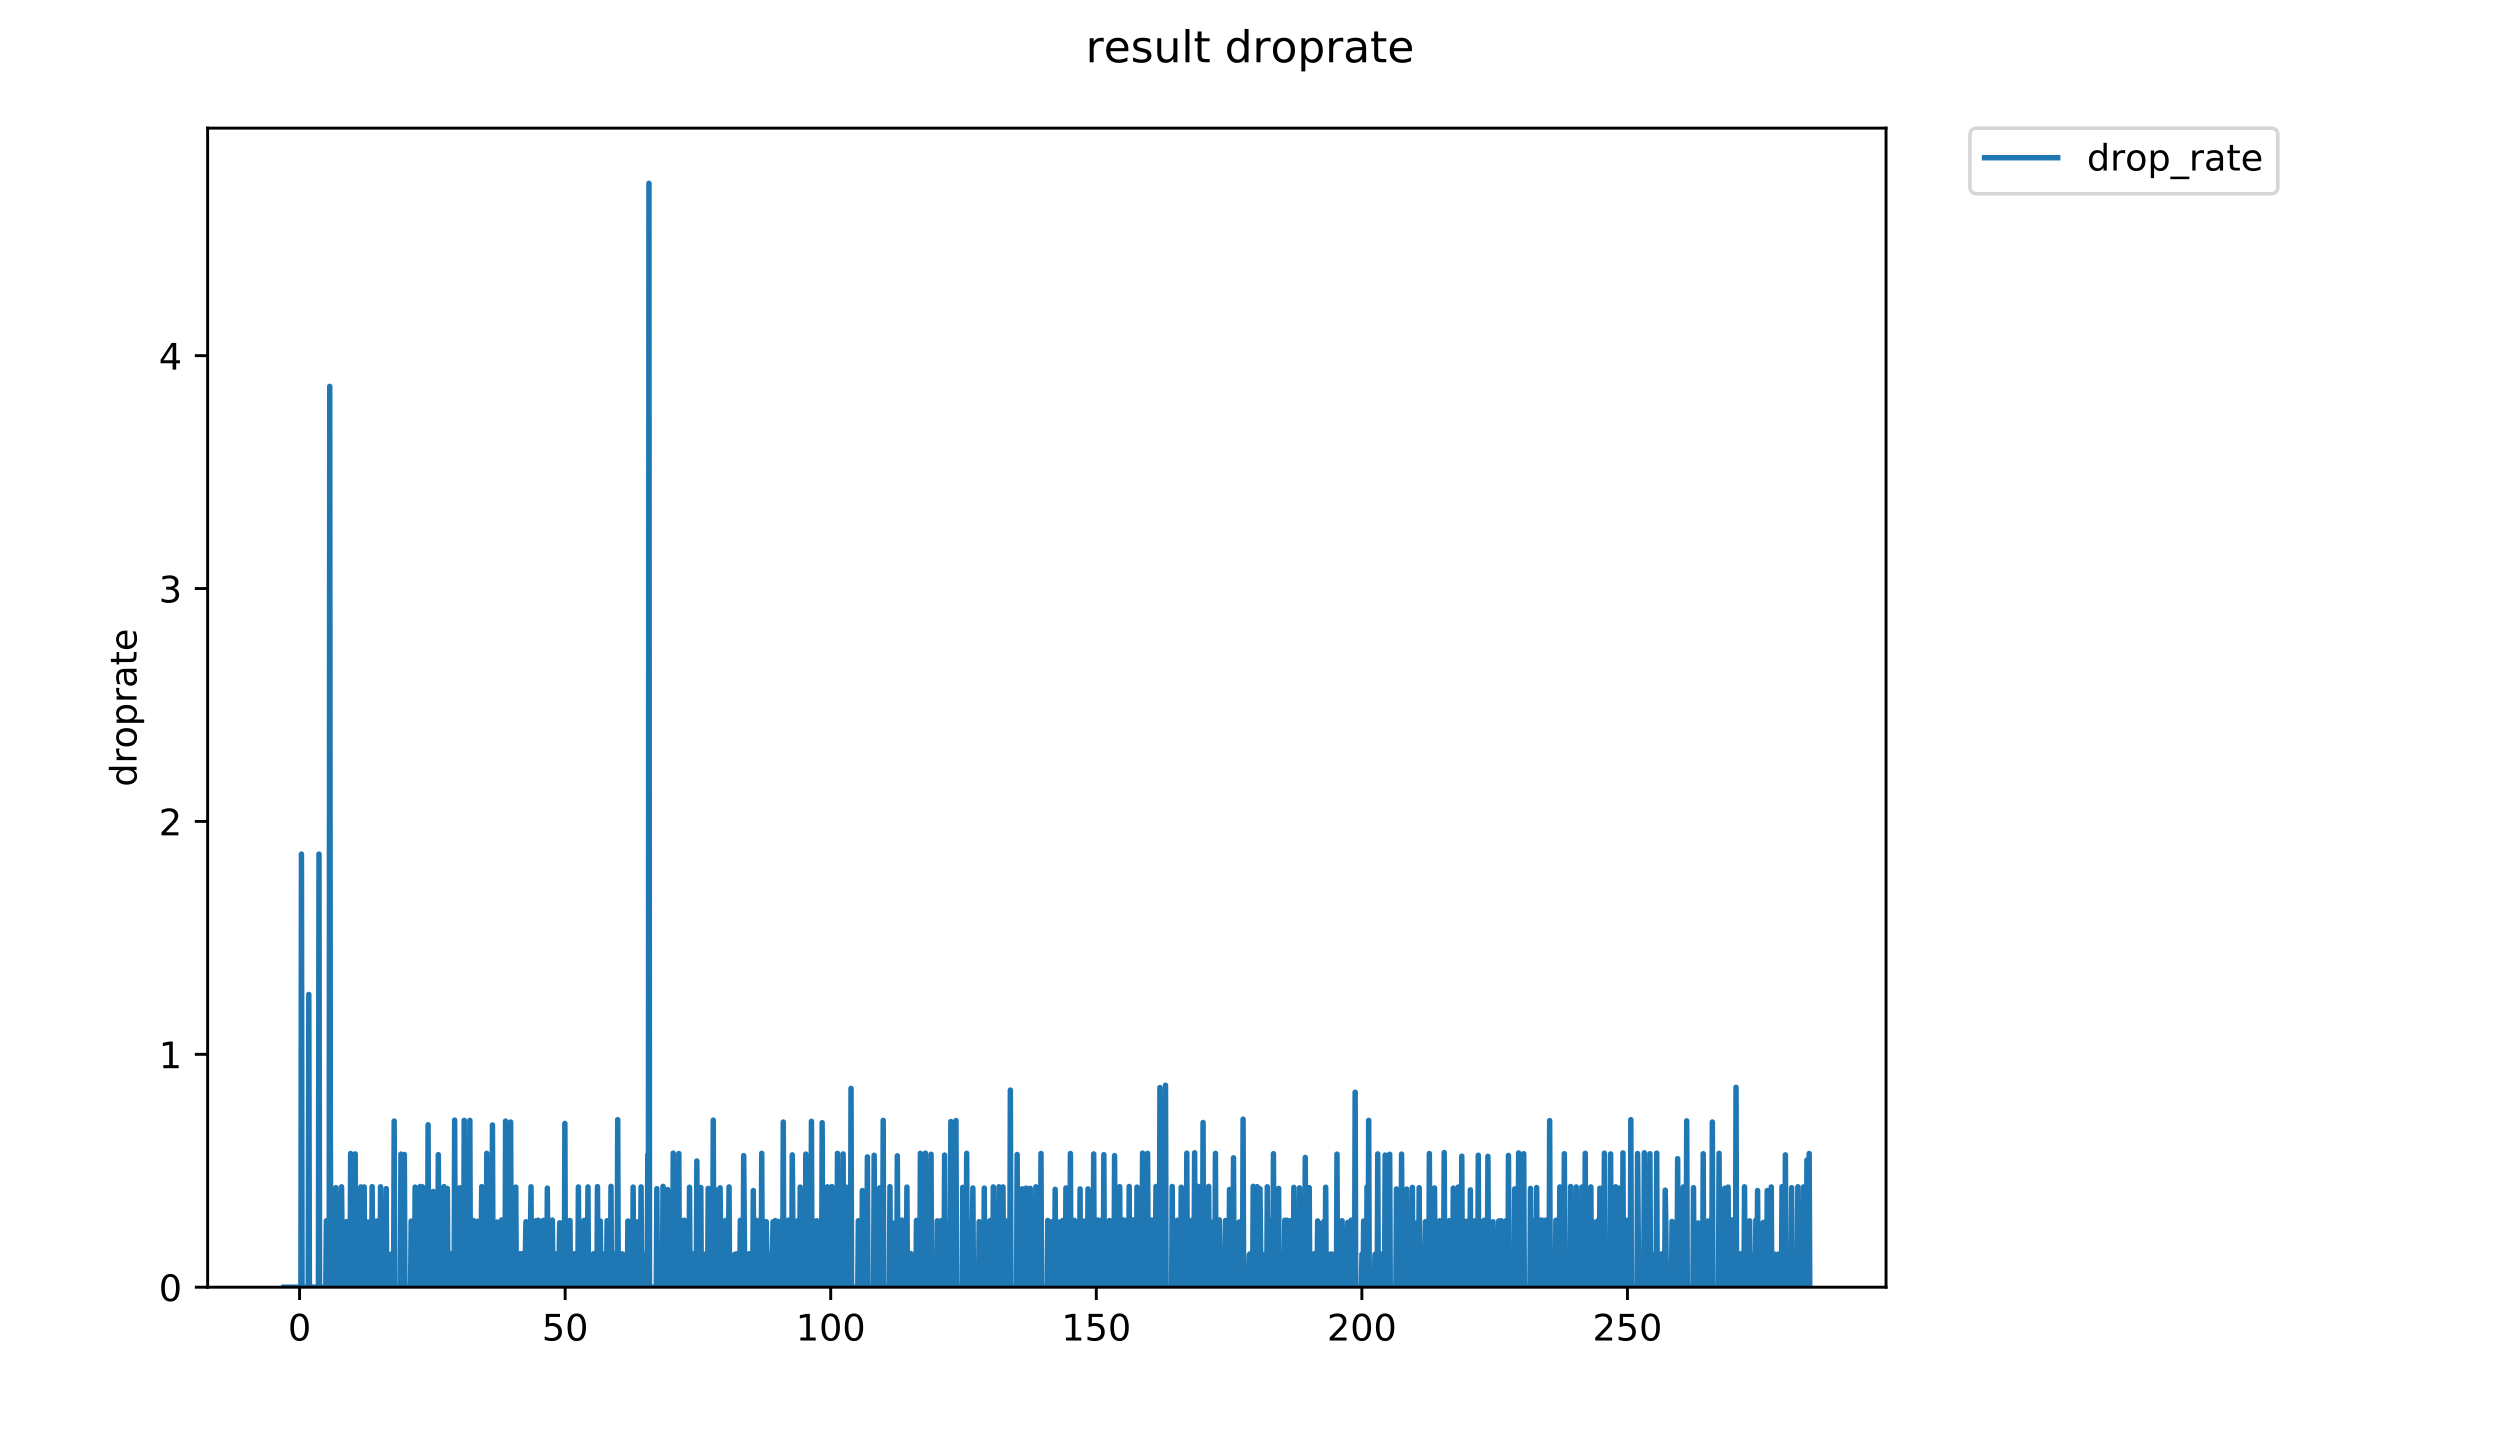 <?xml version="1.0" encoding="utf-8" standalone="no"?>
<!DOCTYPE svg PUBLIC "-//W3C//DTD SVG 1.1//EN"
  "http://www.w3.org/Graphics/SVG/1.1/DTD/svg11.dtd">
<!-- Created with matplotlib (https://matplotlib.org/) -->
<svg height="396pt" version="1.1" viewBox="0 0 684 396" width="684pt" xmlns="http://www.w3.org/2000/svg" xmlns:xlink="http://www.w3.org/1999/xlink">
 <defs>
  <style type="text/css">
*{stroke-linecap:butt;stroke-linejoin:round;}
  </style>
 </defs>
 <g id="figure_1">
  <g id="patch_1">
   <path d="M 0 396 
L 684 396 
L 684 0 
L 0 0 
z
" style="fill:#ffffff;"/>
  </g>
  <g id="axes_1">
   <g id="patch_2">
    <path d="M 56.807 352.174 
L 516.019 352.174 
L 516.019 35.062 
L 56.807 35.062 
z
" style="fill:#ffffff;"/>
   </g>
   <g id="matplotlib.axis_1">
    <g id="xtick_1">
     <g id="line2d_1">
      <defs>
       <path d="M 0 0 
L 0 3.5 
" id="m5c5d41d759" style="stroke:#000000;stroke-width:0.8;"/>
      </defs>
      <g>
       <use style="stroke:#000000;stroke-width:0.8;" x="81.96" xlink:href="#m5c5d41d759" y="352.174"/>
      </g>
     </g>
     <g id="text_1">
      <!-- 0 -->
      <defs>
       <path d="M 31.781 66.406 
Q 24.172 66.406 20.328 58.906 
Q 16.5 51.422 16.5 36.375 
Q 16.5 21.391 20.328 13.891 
Q 24.172 6.391 31.781 6.391 
Q 39.453 6.391 43.281 13.891 
Q 47.125 21.391 47.125 36.375 
Q 47.125 51.422 43.281 58.906 
Q 39.453 66.406 31.781 66.406 
z
M 31.781 74.219 
Q 44.047 74.219 50.516 64.516 
Q 56.984 54.828 56.984 36.375 
Q 56.984 17.969 50.516 8.266 
Q 44.047 -1.422 31.781 -1.422 
Q 19.531 -1.422 13.062 8.266 
Q 6.594 17.969 6.594 36.375 
Q 6.594 54.828 13.062 64.516 
Q 19.531 74.219 31.781 74.219 
z
" id="DejaVuSans-48"/>
      </defs>
      <g transform="translate(78.778 366.773)scale(0.1 -0.1)">
       <use xlink:href="#DejaVuSans-48"/>
      </g>
     </g>
    </g>
    <g id="xtick_2">
     <g id="line2d_2">
      <g>
       <use style="stroke:#000000;stroke-width:0.8;" x="154.622" xlink:href="#m5c5d41d759" y="352.174"/>
      </g>
     </g>
     <g id="text_2">
      <!-- 50 -->
      <defs>
       <path d="M 10.797 72.906 
L 49.516 72.906 
L 49.516 64.594 
L 19.828 64.594 
L 19.828 46.734 
Q 21.969 47.469 24.109 47.828 
Q 26.266 48.188 28.422 48.188 
Q 40.625 48.188 47.75 41.5 
Q 54.891 34.812 54.891 23.391 
Q 54.891 11.625 47.562 5.094 
Q 40.234 -1.422 26.906 -1.422 
Q 22.312 -1.422 17.547 -0.641 
Q 12.797 0.141 7.719 1.703 
L 7.719 11.625 
Q 12.109 9.234 16.797 8.062 
Q 21.484 6.891 26.703 6.891 
Q 35.156 6.891 40.078 11.328 
Q 45.016 15.766 45.016 23.391 
Q 45.016 31 40.078 35.438 
Q 35.156 39.891 26.703 39.891 
Q 22.75 39.891 18.812 39.016 
Q 14.891 38.141 10.797 36.281 
z
" id="DejaVuSans-53"/>
      </defs>
      <g transform="translate(148.259 366.773)scale(0.1 -0.1)">
       <use xlink:href="#DejaVuSans-53"/>
       <use x="63.623" xlink:href="#DejaVuSans-48"/>
      </g>
     </g>
    </g>
    <g id="xtick_3">
     <g id="line2d_3">
      <g>
       <use style="stroke:#000000;stroke-width:0.8;" x="227.284" xlink:href="#m5c5d41d759" y="352.174"/>
      </g>
     </g>
     <g id="text_3">
      <!-- 100 -->
      <defs>
       <path d="M 12.406 8.297 
L 28.516 8.297 
L 28.516 63.922 
L 10.984 60.406 
L 10.984 69.391 
L 28.422 72.906 
L 38.281 72.906 
L 38.281 8.297 
L 54.391 8.297 
L 54.391 0 
L 12.406 0 
z
" id="DejaVuSans-49"/>
      </defs>
      <g transform="translate(217.74 366.773)scale(0.1 -0.1)">
       <use xlink:href="#DejaVuSans-49"/>
       <use x="63.623" xlink:href="#DejaVuSans-48"/>
       <use x="127.246" xlink:href="#DejaVuSans-48"/>
      </g>
     </g>
    </g>
    <g id="xtick_4">
     <g id="line2d_4">
      <g>
       <use style="stroke:#000000;stroke-width:0.8;" x="299.946" xlink:href="#m5c5d41d759" y="352.174"/>
      </g>
     </g>
     <g id="text_4">
      <!-- 150 -->
      <g transform="translate(290.402 366.773)scale(0.1 -0.1)">
       <use xlink:href="#DejaVuSans-49"/>
       <use x="63.623" xlink:href="#DejaVuSans-53"/>
       <use x="127.246" xlink:href="#DejaVuSans-48"/>
      </g>
     </g>
    </g>
    <g id="xtick_5">
     <g id="line2d_5">
      <g>
       <use style="stroke:#000000;stroke-width:0.8;" x="372.608" xlink:href="#m5c5d41d759" y="352.174"/>
      </g>
     </g>
     <g id="text_5">
      <!-- 200 -->
      <defs>
       <path d="M 19.188 8.297 
L 53.609 8.297 
L 53.609 0 
L 7.328 0 
L 7.328 8.297 
Q 12.938 14.109 22.625 23.891 
Q 32.328 33.688 34.812 36.531 
Q 39.547 41.844 41.422 45.531 
Q 43.312 49.219 43.312 52.781 
Q 43.312 58.594 39.234 62.25 
Q 35.156 65.922 28.609 65.922 
Q 23.969 65.922 18.812 64.312 
Q 13.672 62.703 7.812 59.422 
L 7.812 69.391 
Q 13.766 71.781 18.938 73 
Q 24.125 74.219 28.422 74.219 
Q 39.75 74.219 46.484 68.547 
Q 53.219 62.891 53.219 53.422 
Q 53.219 48.922 51.531 44.891 
Q 49.859 40.875 45.406 35.406 
Q 44.188 33.984 37.641 27.219 
Q 31.109 20.453 19.188 8.297 
z
" id="DejaVuSans-50"/>
      </defs>
      <g transform="translate(363.064 366.773)scale(0.1 -0.1)">
       <use xlink:href="#DejaVuSans-50"/>
       <use x="63.623" xlink:href="#DejaVuSans-48"/>
       <use x="127.246" xlink:href="#DejaVuSans-48"/>
      </g>
     </g>
    </g>
    <g id="xtick_6">
     <g id="line2d_6">
      <g>
       <use style="stroke:#000000;stroke-width:0.8;" x="445.27" xlink:href="#m5c5d41d759" y="352.174"/>
      </g>
     </g>
     <g id="text_6">
      <!-- 250 -->
      <g transform="translate(435.726 366.773)scale(0.1 -0.1)">
       <use xlink:href="#DejaVuSans-50"/>
       <use x="63.623" xlink:href="#DejaVuSans-53"/>
       <use x="127.246" xlink:href="#DejaVuSans-48"/>
      </g>
     </g>
    </g>
   </g>
   <g id="matplotlib.axis_2">
    <g id="ytick_1">
     <g id="line2d_7">
      <defs>
       <path d="M 0 0 
L -3.5 0 
" id="mb1b898d6b7" style="stroke:#000000;stroke-width:0.8;"/>
      </defs>
      <g>
       <use style="stroke:#000000;stroke-width:0.8;" x="56.807" xlink:href="#mb1b898d6b7" y="352.174"/>
      </g>
     </g>
     <g id="text_7">
      <!-- 0 -->
      <g transform="translate(43.445 355.973)scale(0.1 -0.1)">
       <use xlink:href="#DejaVuSans-48"/>
      </g>
     </g>
    </g>
    <g id="ytick_2">
     <g id="line2d_8">
      <g>
       <use style="stroke:#000000;stroke-width:0.8;" x="56.807" xlink:href="#mb1b898d6b7" y="288.46"/>
      </g>
     </g>
     <g id="text_8">
      <!-- 1 -->
      <g transform="translate(43.445 292.259)scale(0.1 -0.1)">
       <use xlink:href="#DejaVuSans-49"/>
      </g>
     </g>
    </g>
    <g id="ytick_3">
     <g id="line2d_9">
      <g>
       <use style="stroke:#000000;stroke-width:0.8;" x="56.807" xlink:href="#mb1b898d6b7" y="224.745"/>
      </g>
     </g>
     <g id="text_9">
      <!-- 2 -->
      <g transform="translate(43.445 228.544)scale(0.1 -0.1)">
       <use xlink:href="#DejaVuSans-50"/>
      </g>
     </g>
    </g>
    <g id="ytick_4">
     <g id="line2d_10">
      <g>
       <use style="stroke:#000000;stroke-width:0.8;" x="56.807" xlink:href="#mb1b898d6b7" y="161.03"/>
      </g>
     </g>
     <g id="text_10">
      <!-- 3 -->
      <defs>
       <path d="M 40.578 39.312 
Q 47.656 37.797 51.625 33 
Q 55.609 28.219 55.609 21.188 
Q 55.609 10.406 48.188 4.484 
Q 40.766 -1.422 27.094 -1.422 
Q 22.516 -1.422 17.656 -0.516 
Q 12.797 0.391 7.625 2.203 
L 7.625 11.719 
Q 11.719 9.328 16.594 8.109 
Q 21.484 6.891 26.812 6.891 
Q 36.078 6.891 40.938 10.547 
Q 45.797 14.203 45.797 21.188 
Q 45.797 27.641 41.281 31.266 
Q 36.766 34.906 28.719 34.906 
L 20.219 34.906 
L 20.219 43.016 
L 29.109 43.016 
Q 36.375 43.016 40.234 45.922 
Q 44.094 48.828 44.094 54.297 
Q 44.094 59.906 40.109 62.906 
Q 36.141 65.922 28.719 65.922 
Q 24.656 65.922 20.016 65.031 
Q 15.375 64.156 9.812 62.312 
L 9.812 71.094 
Q 15.438 72.656 20.344 73.438 
Q 25.25 74.219 29.594 74.219 
Q 40.828 74.219 47.359 69.109 
Q 53.906 64.016 53.906 55.328 
Q 53.906 49.266 50.438 45.094 
Q 46.969 40.922 40.578 39.312 
z
" id="DejaVuSans-51"/>
      </defs>
      <g transform="translate(43.445 164.83)scale(0.1 -0.1)">
       <use xlink:href="#DejaVuSans-51"/>
      </g>
     </g>
    </g>
    <g id="ytick_5">
     <g id="line2d_11">
      <g>
       <use style="stroke:#000000;stroke-width:0.8;" x="56.807" xlink:href="#mb1b898d6b7" y="97.316"/>
      </g>
     </g>
     <g id="text_11">
      <!-- 4 -->
      <defs>
       <path d="M 37.797 64.312 
L 12.891 25.391 
L 37.797 25.391 
z
M 35.203 72.906 
L 47.609 72.906 
L 47.609 25.391 
L 58.016 25.391 
L 58.016 17.188 
L 47.609 17.188 
L 47.609 0 
L 37.797 0 
L 37.797 17.188 
L 4.891 17.188 
L 4.891 26.703 
z
" id="DejaVuSans-52"/>
      </defs>
      <g transform="translate(43.445 101.115)scale(0.1 -0.1)">
       <use xlink:href="#DejaVuSans-52"/>
      </g>
     </g>
    </g>
    <g id="text_12">
     <!-- droprate -->
     <defs>
      <path d="M 45.406 46.391 
L 45.406 75.984 
L 54.391 75.984 
L 54.391 0 
L 45.406 0 
L 45.406 8.203 
Q 42.578 3.328 38.25 0.953 
Q 33.938 -1.422 27.875 -1.422 
Q 17.969 -1.422 11.734 6.484 
Q 5.516 14.406 5.516 27.297 
Q 5.516 40.188 11.734 48.094 
Q 17.969 56 27.875 56 
Q 33.938 56 38.25 53.625 
Q 42.578 51.266 45.406 46.391 
z
M 14.797 27.297 
Q 14.797 17.391 18.875 11.75 
Q 22.953 6.109 30.078 6.109 
Q 37.203 6.109 41.297 11.75 
Q 45.406 17.391 45.406 27.297 
Q 45.406 37.203 41.297 42.844 
Q 37.203 48.484 30.078 48.484 
Q 22.953 48.484 18.875 42.844 
Q 14.797 37.203 14.797 27.297 
z
" id="DejaVuSans-100"/>
      <path d="M 41.109 46.297 
Q 39.594 47.172 37.812 47.578 
Q 36.031 48 33.891 48 
Q 26.266 48 22.188 43.047 
Q 18.109 38.094 18.109 28.812 
L 18.109 0 
L 9.078 0 
L 9.078 54.688 
L 18.109 54.688 
L 18.109 46.188 
Q 20.953 51.172 25.484 53.578 
Q 30.031 56 36.531 56 
Q 37.453 56 38.578 55.875 
Q 39.703 55.766 41.062 55.516 
z
" id="DejaVuSans-114"/>
      <path d="M 30.609 48.391 
Q 23.391 48.391 19.188 42.75 
Q 14.984 37.109 14.984 27.297 
Q 14.984 17.484 19.156 11.844 
Q 23.344 6.203 30.609 6.203 
Q 37.797 6.203 41.984 11.859 
Q 46.188 17.531 46.188 27.297 
Q 46.188 37.016 41.984 42.703 
Q 37.797 48.391 30.609 48.391 
z
M 30.609 56 
Q 42.328 56 49.016 48.375 
Q 55.719 40.766 55.719 27.297 
Q 55.719 13.875 49.016 6.219 
Q 42.328 -1.422 30.609 -1.422 
Q 18.844 -1.422 12.172 6.219 
Q 5.516 13.875 5.516 27.297 
Q 5.516 40.766 12.172 48.375 
Q 18.844 56 30.609 56 
z
" id="DejaVuSans-111"/>
      <path d="M 18.109 8.203 
L 18.109 -20.797 
L 9.078 -20.797 
L 9.078 54.688 
L 18.109 54.688 
L 18.109 46.391 
Q 20.953 51.266 25.266 53.625 
Q 29.594 56 35.594 56 
Q 45.562 56 51.781 48.094 
Q 58.016 40.188 58.016 27.297 
Q 58.016 14.406 51.781 6.484 
Q 45.562 -1.422 35.594 -1.422 
Q 29.594 -1.422 25.266 0.953 
Q 20.953 3.328 18.109 8.203 
z
M 48.688 27.297 
Q 48.688 37.203 44.609 42.844 
Q 40.531 48.484 33.406 48.484 
Q 26.266 48.484 22.188 42.844 
Q 18.109 37.203 18.109 27.297 
Q 18.109 17.391 22.188 11.75 
Q 26.266 6.109 33.406 6.109 
Q 40.531 6.109 44.609 11.75 
Q 48.688 17.391 48.688 27.297 
z
" id="DejaVuSans-112"/>
      <path d="M 34.281 27.484 
Q 23.391 27.484 19.188 25 
Q 14.984 22.516 14.984 16.5 
Q 14.984 11.719 18.141 8.906 
Q 21.297 6.109 26.703 6.109 
Q 34.188 6.109 38.703 11.406 
Q 43.219 16.703 43.219 25.484 
L 43.219 27.484 
z
M 52.203 31.203 
L 52.203 0 
L 43.219 0 
L 43.219 8.297 
Q 40.141 3.328 35.547 0.953 
Q 30.953 -1.422 24.312 -1.422 
Q 15.922 -1.422 10.953 3.297 
Q 6 8.016 6 15.922 
Q 6 25.141 12.172 29.828 
Q 18.359 34.516 30.609 34.516 
L 43.219 34.516 
L 43.219 35.406 
Q 43.219 41.609 39.141 45 
Q 35.062 48.391 27.688 48.391 
Q 23 48.391 18.547 47.266 
Q 14.109 46.141 10.016 43.891 
L 10.016 52.203 
Q 14.938 54.109 19.578 55.047 
Q 24.219 56 28.609 56 
Q 40.484 56 46.344 49.844 
Q 52.203 43.703 52.203 31.203 
z
" id="DejaVuSans-97"/>
      <path d="M 18.312 70.219 
L 18.312 54.688 
L 36.812 54.688 
L 36.812 47.703 
L 18.312 47.703 
L 18.312 18.016 
Q 18.312 11.328 20.141 9.422 
Q 21.969 7.516 27.594 7.516 
L 36.812 7.516 
L 36.812 0 
L 27.594 0 
Q 17.188 0 13.234 3.875 
Q 9.281 7.766 9.281 18.016 
L 9.281 47.703 
L 2.688 47.703 
L 2.688 54.688 
L 9.281 54.688 
L 9.281 70.219 
z
" id="DejaVuSans-116"/>
      <path d="M 56.203 29.594 
L 56.203 25.203 
L 14.891 25.203 
Q 15.484 15.922 20.484 11.062 
Q 25.484 6.203 34.422 6.203 
Q 39.594 6.203 44.453 7.469 
Q 49.312 8.734 54.109 11.281 
L 54.109 2.781 
Q 49.266 0.734 44.188 -0.344 
Q 39.109 -1.422 33.891 -1.422 
Q 20.797 -1.422 13.156 6.188 
Q 5.516 13.812 5.516 26.812 
Q 5.516 40.234 12.766 48.109 
Q 20.016 56 32.328 56 
Q 43.359 56 49.781 48.891 
Q 56.203 41.797 56.203 29.594 
z
M 47.219 32.234 
Q 47.125 39.594 43.094 43.984 
Q 39.062 48.391 32.422 48.391 
Q 24.906 48.391 20.391 44.141 
Q 15.875 39.891 15.188 32.172 
z
" id="DejaVuSans-101"/>
     </defs>
     <g transform="translate(37.365 215.236)rotate(-90)scale(0.1 -0.1)">
      <use xlink:href="#DejaVuSans-100"/>
      <use x="63.477" xlink:href="#DejaVuSans-114"/>
      <use x="104.559" xlink:href="#DejaVuSans-111"/>
      <use x="165.74" xlink:href="#DejaVuSans-112"/>
      <use x="229.217" xlink:href="#DejaVuSans-114"/>
      <use x="270.33" xlink:href="#DejaVuSans-97"/>
      <use x="331.609" xlink:href="#DejaVuSans-116"/>
      <use x="370.818" xlink:href="#DejaVuSans-101"/>
     </g>
    </g>
   </g>
   <g id="line2d_12">
    <path clip-path="url(#p86b28899cc)" d="M 77.68 352.174 
L 82.325 352.174 
L 82.479 233.678 
L 82.633 352.174 
L 84.332 352.174 
L 84.489 272.086 
L 84.649 352.174 
L 87.119 352.174 
L 87.272 233.678 
L 87.43 352.174 
L 89.139 352.174 
L 89.293 334.022 
L 89.446 352.174 
L 90.063 352.174 
L 90.216 105.714 
L 90.373 307.368 
L 90.526 352.174 
L 91.761 352.174 
L 91.915 324.946 
L 92.068 352.174 
L 93.293 352.174 
L 93.447 324.711 
L 93.753 352.174 
L 94.218 352.174 
L 94.377 343.349 
L 94.537 352.174 
L 94.693 352.174 
L 94.85 334.226 
L 95.007 352.174 
L 95.781 352.174 
L 95.934 315.609 
L 96.09 352.174 
L 97.026 352.174 
L 97.179 315.714 
L 97.333 352.174 
L 98.415 352.174 
L 98.569 343.02 
L 98.722 324.75 
L 98.877 352.174 
L 99.49 352.174 
L 99.643 324.75 
L 99.799 352.174 
L 100.586 352.174 
L 100.743 334.352 
L 101.051 352.174 
L 101.663 352.174 
L 101.816 324.671 
L 101.97 352.174 
L 102.891 352.174 
L 103.046 334.073 
L 103.2 352.174 
L 103.969 352.174 
L 104.122 324.711 
L 104.276 352.174 
L 105.511 352.174 
L 105.668 325.215 
L 105.82 352.174 
L 106.596 352.174 
L 106.753 343.238 
L 106.912 352.174 
L 107.066 352.174 
L 107.219 343.033 
L 107.372 352.174 
L 107.691 352.174 
L 107.844 306.729 
L 107.998 352.174 
L 109.542 352.174 
L 109.696 315.766 
L 109.85 352.174 
L 110.476 352.174 
L 110.63 315.87 
L 110.784 352.174 
L 112.339 352.174 
L 112.493 334.099 
L 112.647 352.174 
L 113.423 352.174 
L 113.576 324.79 
L 113.73 352.174 
L 114.808 352.174 
L 114.961 324.632 
L 115.114 352.174 
L 115.421 352.174 
L 115.574 324.711 
L 115.732 352.174 
L 116.966 352.174 
L 117.123 307.743 
L 117.279 352.174 
L 118.364 352.174 
L 118.525 325.99 
L 118.679 352.174 
L 119.77 352.174 
L 119.924 315.921 
L 120.082 352.174 
L 120.695 352.174 
L 120.85 334.022 
L 121.004 352.174 
L 121.157 352.174 
L 121.31 343.033 
L 121.463 324.671 
L 121.618 352.174 
L 122.242 352.174 
L 122.398 325.176 
L 122.551 352.174 
L 123.317 352.174 
L 123.469 342.993 
L 123.623 343.059 
L 123.777 352.174 
L 124.24 352.174 
L 124.393 306.468 
L 124.546 352.174 
L 125.315 352.174 
L 125.469 343.072 
L 125.624 352.174 
L 125.778 324.984 
L 125.931 352.174 
L 126.853 352.174 
L 127.006 306.533 
L 127.161 352.174 
L 128.398 352.174 
L 128.551 306.533 
L 128.706 352.174 
L 129.319 352.174 
L 129.472 333.918 
L 129.781 352.174 
L 130.404 352.174 
L 130.56 334.15 
L 130.874 352.174 
L 131.489 352.174 
L 131.641 343.007 
L 131.794 324.671 
L 131.947 352.174 
L 133.034 352.174 
L 133.187 315.557 
L 133.341 352.174 
L 134.576 352.174 
L 134.734 307.805 
L 134.896 352.174 
L 135.83 352.174 
L 135.988 334.352 
L 136.141 352.174 
L 137.075 352.174 
L 137.227 333.786 
L 137.38 352.174 
L 138.171 352.174 
L 138.324 306.729 
L 138.48 352.174 
L 139.553 352.174 
L 139.708 306.987 
L 139.869 352.174 
L 140.962 352.174 
L 141.116 324.79 
L 141.27 352.174 
L 142.037 352.174 
L 142.19 343.007 
L 142.344 352.174 
L 142.651 352.174 
L 142.803 343.02 
L 142.957 342.993 
L 143.11 352.174 
L 143.58 352.174 
L 143.895 334.277 
L 144.054 352.174 
L 144.974 352.174 
L 145.28 324.711 
L 145.435 352.174 
L 146.358 352.174 
L 146.671 333.97 
L 146.824 352.174 
L 146.98 352.174 
L 147.287 333.839 
L 147.441 352.174 
L 148.515 352.174 
L 148.668 333.892 
L 148.822 352.174 
L 149.597 352.174 
L 149.752 325.062 
L 149.906 352.174 
L 150.824 352.174 
L 151.13 333.813 
L 151.283 352.174 
L 152.052 352.174 
L 152.206 343.059 
L 152.36 343.072 
L 152.514 352.174 
L 152.822 352.174 
L 153.14 334.549 
L 153.299 352.174 
L 154.393 352.174 
L 154.549 307.368 
L 154.705 352.174 
L 155.79 352.174 
L 155.944 333.918 
L 156.096 352.174 
L 156.711 352.174 
L 156.865 343.033 
L 157.018 352.174 
L 157.172 352.174 
L 157.325 343.02 
L 157.478 343.033 
L 157.632 352.174 
L 158.093 352.174 
L 158.246 324.75 
L 158.4 352.174 
L 159.638 352.174 
L 159.791 333.892 
L 159.945 333.892 
L 160.099 352.174 
L 160.712 352.174 
L 160.865 324.75 
L 161.018 352.174 
L 162.246 352.174 
L 162.399 343.007 
L 162.551 352.174 
L 162.704 342.98 
L 162.858 352.174 
L 163.316 352.174 
L 163.469 324.671 
L 163.623 352.174 
L 164.091 352.174 
L 164.245 334.073 
L 164.399 352.174 
L 165.323 352.174 
L 165.476 343.007 
L 165.629 352.174 
L 165.939 352.174 
L 166.093 333.996 
L 166.246 352.174 
L 167.012 352.174 
L 167.164 324.592 
L 167.318 352.174 
L 167.932 352.174 
L 168.085 343.007 
L 168.237 352.174 
L 168.39 342.98 
L 168.544 352.174 
L 168.854 352.174 
L 169.006 306.336 
L 169.159 352.174 
L 170.075 352.174 
L 170.229 343.046 
L 170.388 352.174 
L 170.547 343.362 
L 170.706 343.337 
L 170.86 352.174 
L 171.635 352.174 
L 171.79 334.073 
L 171.944 352.174 
L 172.589 352.174 
L 172.753 335.024 
L 172.917 352.174 
L 173.071 352.174 
L 173.224 324.79 
L 173.377 352.174 
L 174.451 352.174 
L 174.608 334.226 
L 174.765 352.174 
L 175.24 352.174 
L 175.394 324.75 
L 175.547 352.174 
L 176.473 352.174 
L 176.627 343.072 
L 176.781 343.085 
L 176.934 352.174 
L 177.088 343.033 
L 177.242 315.87 
L 177.395 352.174 
L 177.549 50.163 
L 177.705 352.174 
L 179.558 352.174 
L 179.714 325.215 
L 179.867 352.174 
L 180.786 352.174 
L 180.94 343.072 
L 181.093 352.174 
L 181.246 352.174 
L 181.399 324.592 
L 181.707 352.174 
L 182.489 352.174 
L 182.647 325.478 
L 182.804 352.174 
L 184.041 352.174 
L 184.194 315.504 
L 184.347 352.174 
L 185.574 352.174 
L 185.728 315.609 
L 185.881 352.174 
L 186.96 352.174 
L 187.113 333.865 
L 187.266 333.892 
L 187.419 352.174 
L 188.497 352.174 
L 188.651 324.829 
L 188.804 352.174 
L 189.42 352.174 
L 189.574 343.046 
L 189.727 343.02 
L 189.88 352.174 
L 190.49 352.174 
L 190.654 317.641 
L 190.809 352.174 
L 191.582 352.174 
L 191.737 324.907 
L 191.895 352.174 
L 192.98 352.174 
L 193.134 343.072 
L 193.29 352.174 
L 193.603 352.174 
L 193.759 325.138 
L 193.912 352.174 
L 194.99 352.174 
L 195.144 306.468 
L 195.296 352.174 
L 195.919 352.174 
L 196.078 325.589 
L 196.233 352.174 
L 196.86 352.174 
L 197.015 324.984 
L 197.321 352.174 
L 198.394 352.174 
L 198.547 333.892 
L 198.699 352.174 
L 199.157 352.174 
L 199.313 343.124 
L 199.466 324.75 
L 199.619 352.174 
L 200.854 352.174 
L 201.01 343.2 
L 201.167 352.174 
L 201.32 352.174 
L 201.473 343.046 
L 201.627 343.033 
L 201.78 352.174 
L 202.396 352.174 
L 202.549 333.865 
L 202.703 352.174 
L 203.317 352.174 
L 203.473 316.177 
L 203.786 352.174 
L 204.858 352.174 
L 205.012 343.007 
L 205.167 343.124 
L 205.324 352.174 
L 205.941 352.174 
L 206.101 325.737 
L 206.255 352.174 
L 206.723 352.174 
L 207.03 333.892 
L 207.183 352.174 
L 208.256 352.174 
L 208.409 315.557 
L 208.562 352.174 
L 209.49 352.174 
L 209.646 334.252 
L 209.958 352.174 
L 210.73 352.174 
L 210.884 343.111 
L 211.038 352.174 
L 211.193 352.174 
L 211.506 334.277 
L 211.66 352.174 
L 211.972 352.174 
L 212.126 333.944 
L 212.282 352.174 
L 212.904 352.174 
L 213.06 334.201 
L 213.213 352.174 
L 214.146 352.174 
L 214.301 306.987 
L 214.455 352.174 
L 215.534 352.174 
L 215.687 333.839 
L 215.994 352.174 
L 216.609 352.174 
L 216.764 315.973 
L 217.076 352.174 
L 217.539 352.174 
L 217.693 343.033 
L 217.847 352.174 
L 218.163 352.174 
L 218.316 333.944 
L 218.47 352.174 
L 218.778 352.174 
L 218.932 324.79 
L 219.086 333.918 
L 219.24 352.174 
L 220.315 352.174 
L 220.469 315.766 
L 220.623 352.174 
L 221.857 352.174 
L 222.011 306.793 
L 222.166 352.174 
L 223.246 352.174 
L 223.4 333.996 
L 223.553 352.174 
L 224.172 352.174 
L 224.327 334.073 
L 224.482 352.174 
L 224.789 352.174 
L 224.945 307.178 
L 225.1 352.174 
L 226.205 352.174 
L 226.358 324.711 
L 226.512 352.174 
L 227.439 352.174 
L 227.592 324.632 
L 227.745 352.174 
L 228.366 352.174 
L 228.519 343.098 
L 228.672 352.174 
L 228.979 352.174 
L 229.132 315.557 
L 229.286 352.174 
L 230.527 352.174 
L 230.681 315.714 
L 230.834 352.174 
L 231.457 352.174 
L 231.61 324.829 
L 231.764 352.174 
L 232.685 352.174 
L 232.839 297.795 
L 232.993 352.174 
L 234.688 352.174 
L 234.842 333.996 
L 235.152 352.174 
L 235.775 352.174 
L 235.934 325.737 
L 236.086 352.174 
L 237.16 352.174 
L 237.317 316.53 
L 237.474 352.174 
L 239.014 352.174 
L 239.17 316.075 
L 239.325 352.174 
L 240.557 352.174 
L 240.712 324.984 
L 240.866 352.174 
L 241.487 352.174 
L 241.64 306.533 
L 241.793 352.174 
L 243.339 352.174 
L 243.491 324.671 
L 243.644 352.174 
L 244.254 352.174 
L 244.415 334.646 
L 244.575 352.174 
L 245.35 352.174 
L 245.506 316.228 
L 245.659 352.174 
L 246.279 352.174 
L 246.432 343.059 
L 246.584 352.174 
L 246.737 333.813 
L 246.889 352.174 
L 247.197 352.174 
L 247.359 343.458 
L 247.514 352.174 
L 247.977 352.174 
L 248.129 324.79 
L 248.282 352.174 
L 248.894 352.174 
L 249.047 342.993 
L 249.199 342.98 
L 249.353 352.174 
L 249.964 352.174 
L 250.123 343.3 
L 250.278 352.174 
L 250.585 352.174 
L 250.738 333.892 
L 250.895 352.174 
L 251.661 352.174 
L 251.814 315.557 
L 251.966 352.174 
L 253.045 352.174 
L 253.198 315.504 
L 253.35 352.174 
L 254.427 352.174 
L 254.581 343.02 
L 254.735 315.818 
L 254.889 352.174 
L 256.28 352.174 
L 256.435 334.022 
L 256.589 352.174 
L 257.362 352.174 
L 257.516 333.97 
L 257.669 352.174 
L 258.286 352.174 
L 258.441 316.024 
L 258.598 352.174 
L 258.911 334.573 
L 259.067 352.174 
L 259.993 352.174 
L 260.149 306.858 
L 260.304 352.174 
L 261.397 352.174 
L 261.551 306.599 
L 261.704 352.174 
L 263.247 352.174 
L 263.401 324.868 
L 263.555 352.174 
L 264.328 352.174 
L 264.481 315.557 
L 264.635 352.174 
L 265.409 352.174 
L 265.565 334.252 
L 265.718 352.174 
L 265.872 352.174 
L 266.18 325.023 
L 266.334 352.174 
L 267.739 352.174 
L 267.895 334.252 
L 268.205 352.174 
L 269.138 352.174 
L 269.296 325.062 
L 269.45 352.174 
L 270.687 352.174 
L 270.841 333.97 
L 271 352.174 
L 271.616 352.174 
L 271.769 324.75 
L 271.927 352.174 
L 273.169 352.174 
L 273.322 324.711 
L 273.48 352.174 
L 274.109 352.174 
L 274.263 343.046 
L 274.416 324.75 
L 274.569 352.174 
L 275.193 352.174 
L 275.347 334.048 
L 275.501 352.174 
L 276.274 352.174 
L 276.431 298.255 
L 276.584 352.174 
L 278.136 352.174 
L 278.29 315.87 
L 278.445 352.174 
L 279.537 352.174 
L 279.693 325.253 
L 279.846 352.174 
L 280.628 352.174 
L 280.783 325.062 
L 280.94 352.174 
L 281.722 352.174 
L 281.878 325.138 
L 282.036 352.174 
L 283.117 352.174 
L 283.272 343.137 
L 283.425 324.711 
L 283.579 352.174 
L 284.661 352.174 
L 284.814 315.609 
L 284.968 352.174 
L 286.518 352.174 
L 286.671 333.918 
L 286.827 352.174 
L 287.448 352.174 
L 287.758 334.277 
L 287.913 352.174 
L 288.539 352.174 
L 288.695 325.403 
L 288.848 352.174 
L 289.466 352.174 
L 289.623 334.327 
L 289.778 352.174 
L 290.551 352.174 
L 290.704 333.944 
L 290.86 352.174 
L 291.015 352.174 
L 291.168 343.02 
L 291.322 352.174 
L 291.477 352.174 
L 291.631 325.023 
L 291.939 352.174 
L 292.709 352.174 
L 292.862 315.609 
L 293.017 352.174 
L 293.799 352.174 
L 293.953 333.892 
L 294.107 352.174 
L 294.723 352.174 
L 294.88 334.352 
L 295.034 352.174 
L 295.354 352.174 
L 295.51 325.29 
L 295.664 352.174 
L 296.28 352.174 
L 296.591 334.099 
L 296.752 352.174 
L 297.524 352.174 
L 297.681 325.29 
L 297.835 352.174 
L 298.455 352.174 
L 298.608 343.033 
L 298.765 352.174 
L 299.077 352.174 
L 299.231 315.714 
L 299.385 352.174 
L 299.54 352.174 
L 299.694 334.048 
L 299.847 352.174 
L 300.153 352.174 
L 300.305 333.786 
L 300.458 352.174 
L 300.764 352.174 
L 300.917 333.918 
L 301.076 352.174 
L 301.856 352.174 
L 302.011 315.921 
L 302.169 352.174 
L 303.252 352.174 
L 303.56 333.918 
L 303.713 352.174 
L 304.791 352.174 
L 304.947 316.177 
L 305.106 352.174 
L 306.192 352.174 
L 306.345 324.671 
L 306.499 352.174 
L 307.265 352.174 
L 307.417 333.786 
L 307.722 352.174 
L 308.335 352.174 
L 308.488 333.839 
L 308.64 352.174 
L 308.793 352.174 
L 308.945 324.632 
L 309.098 352.174 
L 309.862 352.174 
L 310.014 333.786 
L 310.167 352.174 
L 310.931 352.174 
L 311.084 324.79 
L 311.238 352.174 
L 312.307 352.174 
L 312.459 342.967 
L 312.612 315.504 
L 312.766 352.174 
L 313.833 352.174 
L 313.986 315.557 
L 314.142 352.174 
L 314.905 352.174 
L 315.057 333.786 
L 315.21 352.174 
L 315.973 352.174 
L 316.126 342.98 
L 316.278 324.632 
L 316.431 352.174 
L 317.201 352.174 
L 317.355 297.562 
L 317.507 352.174 
L 318.73 352.174 
L 318.883 296.93 
L 319.035 352.174 
L 320.565 352.174 
L 320.718 324.632 
L 320.87 352.174 
L 321.942 352.174 
L 322.095 333.892 
L 322.401 352.174 
L 323.021 352.174 
L 323.174 324.829 
L 323.327 352.174 
L 324.554 352.174 
L 324.707 315.504 
L 324.859 352.174 
L 325.932 352.174 
L 326.085 333.865 
L 326.238 352.174 
L 326.543 352.174 
L 326.695 342.967 
L 326.848 315.398 
L 327 352.174 
L 327.612 352.174 
L 327.765 324.592 
L 327.917 352.174 
L 328.999 352.174 
L 329.154 307.114 
L 329.306 352.174 
L 330.54 352.174 
L 330.692 324.592 
L 330.845 352.174 
L 331.46 352.174 
L 331.619 334.426 
L 331.772 352.174 
L 332.386 352.174 
L 332.539 315.557 
L 332.692 352.174 
L 333.459 352.174 
L 333.611 333.76 
L 333.916 352.174 
L 334.531 352.174 
L 334.688 343.238 
L 334.844 352.174 
L 335.15 352.174 
L 335.303 333.918 
L 335.457 352.174 
L 336.239 352.174 
L 336.396 325.441 
L 336.551 352.174 
L 337.328 352.174 
L 337.487 316.777 
L 337.645 352.174 
L 338.876 352.174 
L 339.033 334.327 
L 339.186 352.174 
L 339.34 352.174 
L 339.493 343.059 
L 339.647 352.174 
L 339.954 352.174 
L 340.106 306.204 
L 340.261 352.174 
L 341.643 352.174 
L 341.803 343.386 
L 341.957 343.072 
L 342.109 352.174 
L 342.722 352.174 
L 342.875 324.592 
L 343.027 352.174 
L 343.796 352.174 
L 343.949 324.671 
L 344.103 352.174 
L 344.568 352.174 
L 344.725 325.253 
L 345.034 352.174 
L 346.113 352.174 
L 346.267 343.085 
L 346.422 352.174 
L 346.575 352.174 
L 346.728 324.711 
L 346.881 352.174 
L 347.496 352.174 
L 347.649 333.918 
L 347.802 352.174 
L 348.261 352.174 
L 348.415 315.662 
L 348.573 352.174 
L 349.674 352.174 
L 349.828 325.138 
L 349.982 352.174 
L 350.906 352.174 
L 351.06 343.033 
L 351.214 352.174 
L 351.366 352.174 
L 351.52 333.839 
L 351.827 352.174 
L 351.984 334.352 
L 352.137 333.865 
L 352.29 352.174 
L 352.906 352.174 
L 353.06 333.996 
L 353.216 352.174 
L 353.843 352.174 
L 353.997 324.868 
L 354.154 352.174 
L 354.935 352.174 
L 355.089 343.02 
L 355.245 352.174 
L 355.402 352.174 
L 355.556 324.984 
L 355.713 352.174 
L 356.959 352.174 
L 357.118 316.679 
L 357.271 352.174 
L 358.045 352.174 
L 358.2 324.946 
L 358.354 352.174 
L 359.432 352.174 
L 359.585 343.007 
L 359.738 343.033 
L 359.891 352.174 
L 360.352 352.174 
L 360.506 334.048 
L 360.669 352.174 
L 360.992 352.174 
L 361.153 334.766 
L 361.315 352.174 
L 362.087 352.174 
L 362.242 334.15 
L 362.396 352.174 
L 362.549 352.174 
L 362.703 324.829 
L 362.857 352.174 
L 363.79 352.174 
L 363.952 343.517 
L 364.105 343.072 
L 364.258 352.174 
L 364.872 352.174 
L 365.027 343.149 
L 365.181 352.174 
L 365.644 352.174 
L 365.797 315.766 
L 365.95 352.174 
L 367.029 352.174 
L 367.183 333.996 
L 367.491 352.174 
L 367.954 352.174 
L 368.112 343.275 
L 368.268 352.174 
L 368.578 352.174 
L 368.737 334.476 
L 368.899 352.174 
L 369.524 352.174 
L 369.677 333.839 
L 369.984 352.174 
L 370.61 352.174 
L 370.768 298.857 
L 370.921 352.174 
L 372.472 352.174 
L 372.627 343.137 
L 372.782 352.174 
L 372.936 352.174 
L 373.092 334.073 
L 373.245 352.174 
L 373.861 352.174 
L 374.015 324.75 
L 374.167 352.174 
L 374.32 352.174 
L 374.474 306.533 
L 374.631 352.174 
L 376.031 352.174 
L 376.187 343.188 
L 376.341 352.174 
L 376.802 352.174 
L 376.956 315.714 
L 377.109 352.174 
L 377.726 352.174 
L 377.88 343.098 
L 378.038 343.251 
L 378.194 352.174 
L 378.817 352.174 
L 378.972 316.024 
L 379.28 352.174 
L 380.063 352.174 
L 380.217 315.818 
L 380.372 352.174 
L 381.913 352.174 
L 382.069 325.29 
L 382.225 352.174 
L 383.317 352.174 
L 383.471 315.766 
L 383.63 352.174 
L 384.718 352.174 
L 384.874 325.328 
L 385.031 352.174 
L 386.275 352.174 
L 386.429 324.868 
L 386.582 352.174 
L 387.201 352.174 
L 387.362 334.646 
L 387.515 352.174 
L 388.129 352.174 
L 388.283 324.946 
L 388.438 352.174 
L 389.682 352.174 
L 389.992 334.252 
L 390.146 352.174 
L 390.919 352.174 
L 391.072 315.609 
L 391.232 352.174 
L 392.174 352.174 
L 392.331 343.238 
L 392.485 325.023 
L 392.645 352.174 
L 393.74 352.174 
L 393.894 333.996 
L 394.048 352.174 
L 394.828 352.174 
L 394.981 343.046 
L 395.133 315.345 
L 395.286 352.174 
L 396.378 352.174 
L 396.532 333.97 
L 396.689 352.174 
L 397.46 352.174 
L 397.615 325.062 
L 397.771 352.174 
L 398.856 352.174 
L 399.009 324.75 
L 399.163 352.174 
L 399.789 352.174 
L 399.946 316.329 
L 400.105 352.174 
L 401.03 352.174 
L 401.186 334.15 
L 401.348 352.174 
L 402.126 352.174 
L 402.285 325.552 
L 402.442 352.174 
L 403.371 352.174 
L 403.526 334.022 
L 403.681 352.174 
L 404.301 352.174 
L 404.456 316.075 
L 404.61 352.174 
L 405.848 352.174 
L 406.002 333.892 
L 406.156 352.174 
L 406.942 352.174 
L 407.099 316.379 
L 407.254 352.174 
L 408.338 352.174 
L 408.494 334.277 
L 408.804 352.174 
L 409.27 352.174 
L 409.425 343.137 
L 409.585 352.174 
L 409.9 352.174 
L 410.055 334.048 
L 410.209 352.174 
L 410.528 352.174 
L 410.682 333.97 
L 410.837 352.174 
L 411.306 352.174 
L 411.466 343.422 
L 411.621 352.174 
L 411.779 352.174 
L 411.934 334.048 
L 412.089 352.174 
L 412.562 352.174 
L 412.718 316.126 
L 412.873 352.174 
L 413.647 352.174 
L 413.8 343.007 
L 413.954 352.174 
L 414.265 352.174 
L 414.421 325.29 
L 414.577 352.174 
L 415.344 352.174 
L 415.497 315.451 
L 415.655 352.174 
L 416.736 352.174 
L 416.89 315.662 
L 417.044 352.174 
L 418.584 352.174 
L 418.74 325.138 
L 418.895 352.174 
L 419.662 352.174 
L 419.815 333.944 
L 419.969 352.174 
L 420.278 352.174 
L 420.431 324.907 
L 420.586 352.174 
L 421.356 352.174 
L 421.509 333.813 
L 421.664 352.174 
L 421.819 352.174 
L 421.972 333.839 
L 422.126 352.174 
L 422.748 352.174 
L 422.901 333.839 
L 423.055 352.174 
L 423.833 352.174 
L 423.986 306.599 
L 424.141 352.174 
L 425.532 352.174 
L 425.685 333.865 
L 425.996 352.174 
L 426.61 352.174 
L 426.763 324.75 
L 426.918 352.174 
L 427.228 352.174 
L 427.385 343.275 
L 427.541 352.174 
L 427.695 352.174 
L 427.848 343.02 
L 428.002 315.662 
L 428.159 352.174 
L 429.559 352.174 
L 429.712 324.632 
L 429.865 352.174 
L 431.1 352.174 
L 431.253 324.75 
L 431.406 352.174 
L 432.64 352.174 
L 432.794 324.79 
L 432.947 352.174 
L 433.564 352.174 
L 433.717 315.557 
L 433.87 352.174 
L 435.105 352.174 
L 435.259 324.75 
L 435.412 352.174 
L 435.566 352.174 
L 435.72 343.098 
L 435.874 352.174 
L 436.028 352.174 
L 436.186 334.377 
L 436.344 352.174 
L 437.11 352.174 
L 437.264 333.892 
L 437.417 352.174 
L 437.571 352.174 
L 437.726 325.1 
L 437.879 352.174 
L 438.805 352.174 
L 438.958 315.504 
L 439.116 352.174 
L 439.73 352.174 
L 439.889 343.386 
L 440.043 352.174 
L 440.507 352.174 
L 440.66 315.714 
L 440.814 352.174 
L 441.888 352.174 
L 442.041 324.711 
L 442.195 352.174 
L 442.809 352.174 
L 442.964 325.062 
L 443.117 352.174 
L 443.886 352.174 
L 444.039 315.451 
L 444.191 352.174 
L 444.965 352.174 
L 445.118 333.892 
L 445.272 352.174 
L 446.041 352.174 
L 446.194 306.336 
L 446.348 352.174 
L 447.886 352.174 
L 448.04 315.609 
L 448.348 352.174 
L 449.735 352.174 
L 449.887 315.398 
L 450.04 352.174 
L 451.266 352.174 
L 451.419 315.662 
L 451.574 352.174 
L 452.032 352.174 
L 452.188 343.188 
L 452.348 343.374 
L 452.503 352.174 
L 453.117 352.174 
L 453.27 315.504 
L 453.424 352.174 
L 454.514 352.174 
L 454.668 343.059 
L 454.822 343.059 
L 454.975 352.174 
L 455.441 352.174 
L 455.6 325.626 
L 455.757 334.352 
L 455.916 352.174 
L 457.313 352.174 
L 457.469 334.201 
L 457.775 352.174 
L 458.845 352.174 
L 459.005 317.021 
L 459.158 352.174 
L 460.401 352.174 
L 460.554 324.75 
L 460.712 352.174 
L 461.331 352.174 
L 461.484 306.664 
L 461.638 352.174 
L 463.186 352.174 
L 463.341 324.946 
L 463.496 352.174 
L 464.29 352.174 
L 464.609 334.598 
L 464.766 352.174 
L 465.844 352.174 
L 465.998 315.662 
L 466.155 352.174 
L 467.249 352.174 
L 467.404 334.048 
L 467.557 352.174 
L 468.338 352.174 
L 468.493 306.987 
L 468.647 352.174 
L 470.184 352.174 
L 470.338 315.557 
L 470.491 352.174 
L 471.733 352.174 
L 471.888 325.1 
L 472.042 352.174 
L 472.657 352.174 
L 472.811 324.79 
L 472.964 352.174 
L 473.734 352.174 
L 473.887 333.786 
L 474.04 352.174 
L 474.824 352.174 
L 474.977 297.484 
L 475.131 352.174 
L 476.064 352.174 
L 476.217 343.02 
L 476.371 343.072 
L 476.529 352.174 
L 477.148 352.174 
L 477.301 324.711 
L 477.457 352.174 
L 478.547 352.174 
L 478.702 334.022 
L 478.856 352.174 
L 479.628 352.174 
L 479.786 343.3 
L 479.943 352.174 
L 480.25 352.174 
L 480.403 333.839 
L 480.557 352.174 
L 480.711 352.174 
L 480.87 325.737 
L 481.024 352.174 
L 482.262 352.174 
L 482.42 334.451 
L 482.574 352.174 
L 483.354 352.174 
L 483.513 325.737 
L 483.667 352.174 
L 484.458 352.174 
L 484.611 324.75 
L 484.765 352.174 
L 484.918 352.174 
L 485.073 343.124 
L 485.232 352.174 
L 485.388 352.174 
L 485.548 343.386 
L 485.703 343.149 
L 485.857 352.174 
L 486.472 352.174 
L 486.627 343.111 
L 486.783 352.174 
L 486.937 343.072 
L 487.091 352.174 
L 487.404 352.174 
L 487.556 324.671 
L 487.709 352.174 
L 488.327 352.174 
L 488.483 315.973 
L 488.638 352.174 
L 489.416 352.174 
L 489.569 343.033 
L 489.723 352.174 
L 490.034 352.174 
L 490.188 324.946 
L 490.342 352.174 
L 490.961 352.174 
L 491.117 343.137 
L 491.27 352.174 
L 491.734 352.174 
L 491.888 324.711 
L 492.041 352.174 
L 493.283 352.174 
L 493.436 324.75 
L 493.589 352.174 
L 494.213 352.174 
L 494.374 317.405 
L 494.529 352.174 
L 494.839 352.174 
L 494.992 315.609 
L 495.146 352.174 
L 495.146 352.174 
" style="fill:none;stroke:#1f77b4;stroke-linecap:square;stroke-width:1.5;"/>
   </g>
   <g id="patch_3">
    <path d="M 56.807 352.174 
L 56.807 35.062 
" style="fill:none;stroke:#000000;stroke-linecap:square;stroke-linejoin:miter;stroke-width:0.8;"/>
   </g>
   <g id="patch_4">
    <path d="M 516.019 352.174 
L 516.019 35.062 
" style="fill:none;stroke:#000000;stroke-linecap:square;stroke-linejoin:miter;stroke-width:0.8;"/>
   </g>
   <g id="patch_5">
    <path d="M 56.807 352.174 
L 516.019 352.174 
" style="fill:none;stroke:#000000;stroke-linecap:square;stroke-linejoin:miter;stroke-width:0.8;"/>
   </g>
   <g id="patch_6">
    <path d="M 56.807 35.062 
L 516.019 35.062 
" style="fill:none;stroke:#000000;stroke-linecap:square;stroke-linejoin:miter;stroke-width:0.8;"/>
   </g>
   <g id="legend_1">
    <g id="patch_7">
     <path d="M 540.98 53.019 
L 621.216 53.019 
Q 623.216 53.019 623.216 51.019 
L 623.216 37.062 
Q 623.216 35.062 621.216 35.062 
L 540.98 35.062 
Q 538.98 35.062 538.98 37.062 
L 538.98 51.019 
Q 538.98 53.019 540.98 53.019 
z
" style="fill:#ffffff;opacity:0.8;stroke:#cccccc;stroke-linejoin:miter;"/>
    </g>
    <g id="line2d_13">
     <path d="M 542.98 43.161 
L 562.98 43.161 
" style="fill:none;stroke:#1f77b4;stroke-linecap:square;stroke-width:1.5;"/>
    </g>
    <g id="line2d_14"/>
    <g id="text_13">
     <!-- drop_rate -->
     <defs>
      <path d="M 50.984 -16.609 
L 50.984 -23.578 
L -0.984 -23.578 
L -0.984 -16.609 
z
" id="DejaVuSans-95"/>
     </defs>
     <g transform="translate(570.98 46.661)scale(0.1 -0.1)">
      <use xlink:href="#DejaVuSans-100"/>
      <use x="63.477" xlink:href="#DejaVuSans-114"/>
      <use x="104.559" xlink:href="#DejaVuSans-111"/>
      <use x="165.74" xlink:href="#DejaVuSans-112"/>
      <use x="229.217" xlink:href="#DejaVuSans-95"/>
      <use x="279.217" xlink:href="#DejaVuSans-114"/>
      <use x="320.33" xlink:href="#DejaVuSans-97"/>
      <use x="381.609" xlink:href="#DejaVuSans-116"/>
      <use x="420.818" xlink:href="#DejaVuSans-101"/>
     </g>
    </g>
   </g>
  </g>
  <g id="text_14">
   <!-- result droprate -->
   <defs>
    <path d="M 44.281 53.078 
L 44.281 44.578 
Q 40.484 46.531 36.375 47.5 
Q 32.281 48.484 27.875 48.484 
Q 21.188 48.484 17.844 46.438 
Q 14.5 44.391 14.5 40.281 
Q 14.5 37.156 16.891 35.375 
Q 19.281 33.594 26.516 31.984 
L 29.594 31.297 
Q 39.156 29.25 43.188 25.516 
Q 47.219 21.781 47.219 15.094 
Q 47.219 7.469 41.188 3.016 
Q 35.156 -1.422 24.609 -1.422 
Q 20.219 -1.422 15.453 -0.562 
Q 10.688 0.297 5.422 2 
L 5.422 11.281 
Q 10.406 8.688 15.234 7.391 
Q 20.062 6.109 24.812 6.109 
Q 31.156 6.109 34.562 8.281 
Q 37.984 10.453 37.984 14.406 
Q 37.984 18.062 35.516 20.016 
Q 33.062 21.969 24.703 23.781 
L 21.578 24.516 
Q 13.234 26.266 9.516 29.906 
Q 5.812 33.547 5.812 39.891 
Q 5.812 47.609 11.281 51.797 
Q 16.75 56 26.812 56 
Q 31.781 56 36.172 55.266 
Q 40.578 54.547 44.281 53.078 
z
" id="DejaVuSans-115"/>
    <path d="M 8.5 21.578 
L 8.5 54.688 
L 17.484 54.688 
L 17.484 21.922 
Q 17.484 14.156 20.5 10.266 
Q 23.531 6.391 29.594 6.391 
Q 36.859 6.391 41.078 11.031 
Q 45.312 15.672 45.312 23.688 
L 45.312 54.688 
L 54.297 54.688 
L 54.297 0 
L 45.312 0 
L 45.312 8.406 
Q 42.047 3.422 37.719 1 
Q 33.406 -1.422 27.688 -1.422 
Q 18.266 -1.422 13.375 4.438 
Q 8.5 10.297 8.5 21.578 
z
M 31.109 56 
z
" id="DejaVuSans-117"/>
    <path d="M 9.422 75.984 
L 18.406 75.984 
L 18.406 0 
L 9.422 0 
z
" id="DejaVuSans-108"/>
    <path id="DejaVuSans-32"/>
   </defs>
   <g transform="translate(297.048 17.038)scale(0.12 -0.12)">
    <use xlink:href="#DejaVuSans-114"/>
    <use x="41.082" xlink:href="#DejaVuSans-101"/>
    <use x="102.605" xlink:href="#DejaVuSans-115"/>
    <use x="154.705" xlink:href="#DejaVuSans-117"/>
    <use x="218.084" xlink:href="#DejaVuSans-108"/>
    <use x="245.867" xlink:href="#DejaVuSans-116"/>
    <use x="285.076" xlink:href="#DejaVuSans-32"/>
    <use x="316.863" xlink:href="#DejaVuSans-100"/>
    <use x="380.34" xlink:href="#DejaVuSans-114"/>
    <use x="421.422" xlink:href="#DejaVuSans-111"/>
    <use x="482.604" xlink:href="#DejaVuSans-112"/>
    <use x="546.08" xlink:href="#DejaVuSans-114"/>
    <use x="587.193" xlink:href="#DejaVuSans-97"/>
    <use x="648.473" xlink:href="#DejaVuSans-116"/>
    <use x="687.682" xlink:href="#DejaVuSans-101"/>
   </g>
  </g>
 </g>
 <defs>
  <clipPath id="p86b28899cc">
   <rect height="317.112" width="459.212" x="56.807" y="35.062"/>
  </clipPath>
 </defs>
</svg>
